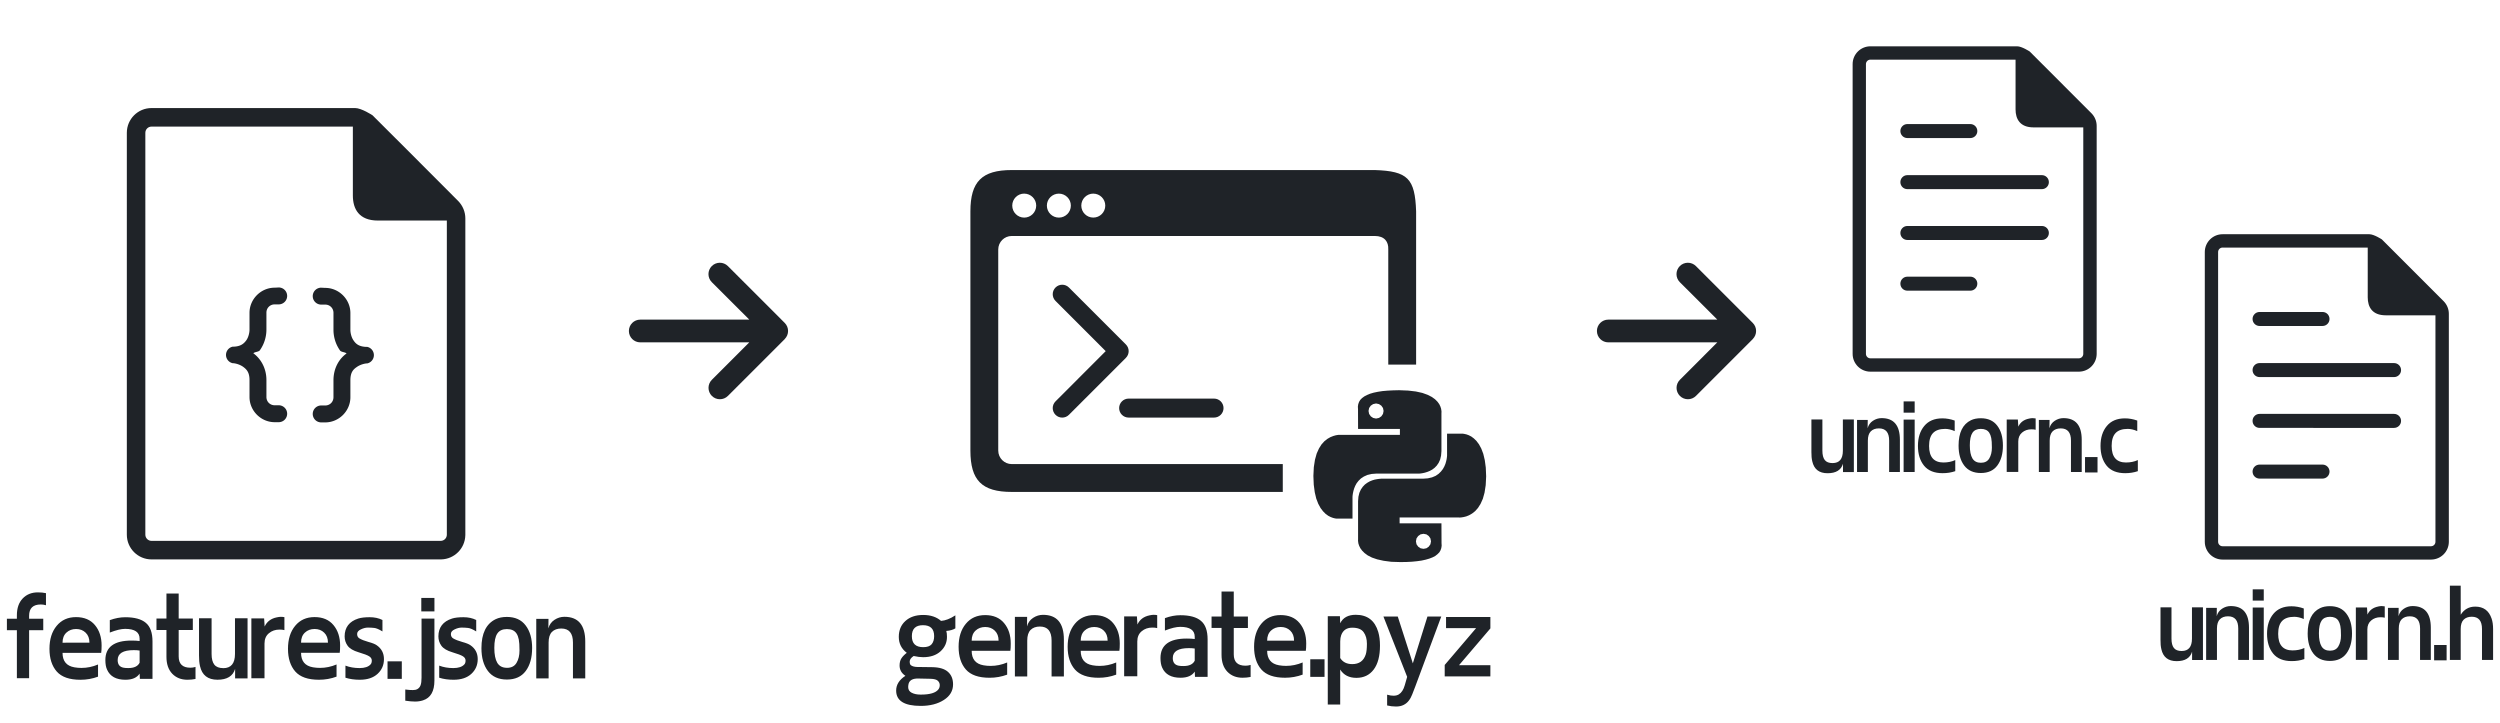 <?xml version="1.0" encoding="UTF-8" standalone="no"?>
<!-- Created with Inkscape (http://www.inkscape.org/) -->

<svg
   width="394"
   height="114"
   viewBox="0 0 104.246 30.163"
   version="1.1"
   id="svg5"
   xml:space="preserve"
   xmlns="http://www.w3.org/2000/svg"
   xmlns:svg="http://www.w3.org/2000/svg"><defs
     id="defs2" /><path
     id="path2-6-8"
     style="fill:#1f2328;fill-opacity:1;stroke-width:0.016"
     d="m 6.318,4.506 c -0.568,0 -1.03,0.461 -1.03,1.029 V 22.297 c 0,0.568 0.462,1.03 1.03,1.03 h 12.056 0.024 v -5.16e-4 c 0.549,-0.013 0.993,-0.458 1.005,-1.007 h 5.17e-4 V 22.297 9.108 c 0,-0.274 -0.109,-0.535 -0.301,-0.729 -0.898,-0.908 -3.572,-3.573 -3.572,-3.573 0,0 -0.456,-0.301 -0.729,-0.301 z m 0,0.772 h 8.395 v 2.875 c 0,0.56 0.255,1.044 1.044,1.044 h 2.875 V 22.297 c 0,0.142 -0.116,0.257 -0.257,0.257 H 6.318 c -0.142,0 -0.258,-0.116 -0.258,-0.257 V 5.536 c 0,-0.142 0.116,-0.257 0.258,-0.257 z" /><path
     d="m 32.722,14.137 c 0.185,-0.185 0.185,-0.486 0,-0.671 l -2.371,-2.371 c -0.185,-0.185 -0.486,-0.185 -0.671,0 -0.185,0.185 -0.185,0.486 0,0.671 l 1.564,1.562 h -4.547 c -0.262,0 -0.474,0.212 -0.474,0.474 0,0.262 0.212,0.474 0.474,0.474 h 4.546 l -1.561,1.562 c -0.185,0.185 -0.185,0.486 0,0.671 0.185,0.185 0.486,0.185 0.671,0 l 2.371,-2.371 z"
     id="path1574"
     style="fill:#1f2328;fill-opacity:1;stroke:none;stroke-width:0.015;stroke-opacity:1" /><g
     id="g1772"
     transform="translate(3.614,1.789)"
     style="fill:#1f2328;fill-opacity:1"><path
       id="path753"
       style="fill:#1f2328;fill-opacity:1;stroke-width:0.035"
       d="m 38.574,5.302 c -1.243,4.7e-6 -1.724,0.481 -1.724,1.724 v 9.974 c 0,1.243 0.481,1.724 1.724,1.724 H 49.876 V 17.563 H 38.574 c -0.31,0 -0.563,-0.253 -0.563,-0.563 V 8.614 c 0,-0.31 0.253,-0.563 0.563,-0.563 h 15.138 c 0.405,0 0.579,0.239 0.563,0.563 v 4.801 h 1.161 V 7.026 C 55.39,5.651 55.086,5.347 53.712,5.302 Z m 0.52,0.983 c 0.276,1.596e-4 0.5,0.224 0.5,0.5 -1.59e-4,0.276 -0.224,0.5 -0.5,0.5 C 38.819,7.285 38.595,7.061 38.595,6.785 38.594,6.508 38.818,6.284 39.095,6.284 Z m 1.445,0 c 0.276,1.596e-4 0.5,0.224 0.5,0.5 -1.59e-4,0.276 -0.224,0.5 -0.5,0.5 -0.276,1.26e-4 -0.5,-0.224 -0.5,-0.5 -1.26e-4,-0.276 0.224,-0.5 0.5,-0.5 z m 1.435,0 c 0.276,-1.26e-4 0.5,0.224 0.5,0.5 C 42.474,7.061 42.25,7.285 41.974,7.284 41.698,7.284 41.475,7.061 41.474,6.785 41.474,6.509 41.698,6.285 41.974,6.284 Z" /><path
       d="m 40.399,10.759 c -0.155,-0.155 -0.155,-0.404 0,-0.559 0.155,-0.155 0.406,-0.155 0.56,0 l 2.374,2.374 c 0.155,0.155 0.155,0.406 0,0.56 l -2.374,2.374 c -0.155,0.155 -0.406,0.155 -0.56,0 -0.155,-0.155 -0.155,-0.406 0,-0.56 l 2.093,-2.095 z m 3.049,4.073 h 3.561 c 0.219,0 0.396,0.177 0.396,0.396 0,0.219 -0.177,0.396 -0.396,0.396 h -3.561 c -0.219,0 -0.396,-0.177 -0.396,-0.396 0,-0.219 0.177,-0.396 0.396,-0.396 z"
       id="path1213"
       style="fill:#1f2328;fill-opacity:1;stroke-width:0.012" /></g><path
     d="m 79.535,5.173 h 2.625 c 0.161,0 0.292,0.13 0.292,0.292 0,0.161 -0.13,0.292 -0.292,0.292 h -2.625 c -0.161,0 -0.292,-0.13 -0.292,-0.292 0,-0.161 0.13,-0.292 0.292,-0.292 z"
     id="path1213-6"
     style="fill:#1f2328;fill-opacity:1;stroke-width:0.009" /><path
     d="m 79.535,7.303 h 5.608 c 0.161,0 0.292,0.13 0.292,0.292 0,0.161 -0.13,0.292 -0.292,0.292 h -5.608 c -0.161,0 -0.292,-0.13 -0.292,-0.292 0,-0.161 0.13,-0.292 0.292,-0.292 z"
     id="path1213-6-1"
     style="fill:#1f2328;fill-opacity:1;stroke-width:0.009" /><path
     d="m 79.535,9.423 h 5.608 c 0.161,0 0.292,0.13 0.292,0.292 0,0.161 -0.13,0.292 -0.292,0.292 h -5.608 c -0.161,0 -0.292,-0.13 -0.292,-0.292 0,-0.161 0.13,-0.292 0.292,-0.292 z"
     id="path1213-6-1-8"
     style="fill:#1f2328;fill-opacity:1;stroke-width:0.009" /><path
     d="m 73.088,14.137 c 0.185,-0.185 0.185,-0.486 0,-0.671 l -2.371,-2.371 c -0.185,-0.185 -0.486,-0.185 -0.671,0 -0.185,0.185 -0.185,0.486 0,0.671 l 1.564,1.562 h -4.547 c -0.262,0 -0.474,0.212 -0.474,0.474 0,0.262 0.212,0.474 0.474,0.474 h 4.546 l -1.561,1.562 c -0.185,0.185 -0.185,0.486 0,0.671 0.185,0.185 0.486,0.185 0.671,0 l 2.371,-2.371 z"
     id="path1574-2"
     style="fill:#1f2328;fill-opacity:1;stroke-width:0.015" /><g
     style="fill:#1f2328;fill-opacity:1"
     id="g3215"
     transform="matrix(8.819,0,0,8.819,-146.363,-126.339)"><path
       style="fill:#1f2328;fill-opacity:1;stroke-linecap:round;stroke-linejoin:round"
       d="m 17.895,15.686 c -0.065,3e-6 -0.119,0.054 -0.119,0.119 v 0.08 c 0,0.012 -0.004,0.035 -0.016,0.051 -0.012,0.016 -0.028,0.029 -0.064,0.029 a 0.04,0.04 0 0 0 0,0.078 c 0.012,0 0.035,0.006 0.051,0.018 0.016,0.012 0.029,0.026 0.029,0.062 v 0.08 c 3e-6,0.065 0.054,0.119 0.119,0.119 h 0.02 a 0.04,0.04 0 0 0 0.039,-0.041 0.04,0.04 0 0 0 -0.039,-0.039 h -0.02 c -0.022,-1e-6 -0.039,-0.017 -0.039,-0.039 v -0.08 c 0,-0.059 -0.029,-0.103 -0.062,-0.127 0.008,-0.007 0.025,-0.006 0.031,-0.014 0.024,-0.034 0.031,-0.07 0.031,-0.098 v -0.08 c 10e-7,-0.022 0.017,-0.039 0.039,-0.039 h 0.02 a 0.04,0.04 0 0 0 0.039,-0.039 0.04,0.04 0 0 0 -0.039,-0.041 z m 0.219,0 a 0.04,0.04 0 0 0 -0.039,0.041 0.04,0.04 0 0 0 0.039,0.039 h 0.02 c 0.022,10e-7 0.039,0.017 0.039,0.039 v 0.08 c 0,0.028 0.007,0.064 0.031,0.098 0.006,0.008 0.023,0.007 0.031,0.014 -0.034,0.024 -0.062,0.068 -0.062,0.127 v 0.08 c -1e-6,0.022 -0.017,0.039 -0.039,0.039 h -0.02 a 0.04,0.04 0 0 0 -0.039,0.039 0.04,0.04 0 0 0 0.039,0.041 h 0.02 c 0.065,-3e-6 0.119,-0.054 0.119,-0.119 v -0.08 c 0,-0.037 0.013,-0.051 0.029,-0.062 0.016,-0.012 0.039,-0.018 0.051,-0.018 a 0.04,0.04 0 0 0 0,-0.078 c -0.037,0 -0.053,-0.013 -0.064,-0.029 -0.012,-0.016 -0.016,-0.039 -0.016,-0.051 v -0.08 c -3e-6,-0.065 -0.054,-0.119 -0.119,-0.119 z"
       id="path3206" /></g><path
     d="m 79.535,11.537 h 2.625 c 0.161,0 0.292,0.13 0.292,0.292 0,0.161 -0.13,0.292 -0.292,0.292 h -2.625 c -0.161,0 -0.292,-0.13 -0.292,-0.292 0,-0.161 0.13,-0.292 0.292,-0.292 z"
     id="path1213-6-9"
     style="fill:#1f2328;fill-opacity:1;stroke-width:0.009" /><g
     style="fill:#1f2328;fill-opacity:1"
     id="g1"
     transform="matrix(0.224,0,0,0.224,54.766,16.271)"><path
       d="m 19.079,0.24 1.203,0.265 0.973,0.349 0.787,0.4 0.599,0.428 0.453,0.453 0.333,0.452 0.213,0.439 0.131,0.4 0.057,0.344 0.027,0.271 -0.016,0.172 v 7.12 l -0.068,0.839 -0.172,0.735 -0.281,0.615 -0.344,0.505 -0.4,0.411 -0.437,0.333 -0.469,0.256 -0.469,0.187 -0.437,0.136 -0.4,0.088 -0.344,0.057 -0.281,0.027 h -7.964 l -0.916,0.067 -0.787,0.183 -0.667,0.297 -0.547,0.359 -0.443,0.428 -0.36,0.463 -0.265,0.485 -0.199,0.489 -0.135,0.468 -0.093,0.428 -0.053,0.359 -0.025,0.281 v 4.079 H 4.308 L 4.028,23.865 3.652,23.772 3.231,23.616 2.762,23.376 2.283,23.028 1.804,22.548 1.335,21.933 0.908,21.146 0.532,20.173 0.256,19.001 0.069,17.6 0.001,15.96 0.08,14.335 0.293,12.95 0.616,11.789 1.043,10.841 1.523,10.081 2.054,9.497 2.617,9.054 3.174,8.737 3.71,8.524 4.19,8.388 4.617,8.32 4.934,8.309 H 5.147 L 5.231,8.32 H 16.106 V 7.216 H 8.319 L 8.308,3.549 8.283,3.054 8.351,2.601 8.496,2.19 8.72,1.814 9.053,1.471 9.47,1.163 9.974,0.898 10.563,0.653 11.24,0.456 12.016,0.295 12.864,0.164 13.812,0.081 14.839,0.029 15.959,0.002 17.651,0.07 Z m -8.396,2.64 -0.308,0.437 -0.109,0.547 0.109,0.548 0.308,0.452 0.437,0.297 0.547,0.12 0.547,-0.12 L 12.651,4.864 12.959,4.412 13.068,3.864 12.959,3.317 12.651,2.88 12.214,2.588 11.667,2.469 11.12,2.588 Z m 17.453,5.265 0.369,0.084 0.427,0.156 0.469,0.24 0.479,0.359 0.48,0.469 0.468,0.625 0.427,0.785 0.371,0.975 0.281,1.177 0.187,1.385 0.068,1.64 -0.083,1.641 -0.215,1.385 -0.317,1.145 -0.427,0.948 -0.48,0.76 -0.536,0.6 -0.557,0.437 -0.563,0.323 -0.531,0.213 -0.48,0.12 -0.427,0.068 -0.317,0.025 -0.213,-0.015 H 16.052 v 1.093 h 7.787 l 0.016,3.683 0.025,0.479 -0.068,0.453 -0.145,0.411 -0.229,0.385 -0.333,0.333 -0.411,0.324 -0.505,0.265 -0.589,0.229 -0.677,0.197 -0.776,0.172 -0.853,0.12 -0.943,0.093 -1.032,0.052 -1.12,0.016 L 14.507,31.943 13.08,31.755 11.881,31.49 10.908,31.157 10.121,30.756 9.522,30.313 9.069,29.86 8.736,29.408 8.523,28.969 8.387,28.569 8.335,28.236 8.308,27.969 8.319,27.798 v -7.12 l 0.068,-0.855 0.177,-0.724 0.276,-0.609 0.349,-0.511 0.4,-0.421 0.439,-0.323 0.468,-0.267 0.464,-0.187 0.443,-0.136 0.401,-0.077 0.343,-0.052 0.453,-0.043 h 7.787 l 0.921,-0.067 0.787,-0.183 0.667,-0.281 0.547,-0.375 0.439,-0.428 0.359,-0.463 0.271,-0.485 0.199,-0.479 0.135,-0.464 0.095,-0.427 0.052,-0.375 0.025,-0.281 V 8.086 h 2.787 l 0.188,0.011 z m -8.631,19 -0.308,0.443 -0.104,0.548 0.104,0.547 0.308,0.437 0.443,0.307 0.547,0.104 0.547,-0.104 0.437,-0.307 0.308,-0.437 0.109,-0.547 -0.109,-0.548 -0.308,-0.443 -0.437,-0.307 -0.547,-0.104 -0.547,0.104 z"
       id="path1"
       style="fill:#1f2328;fill-opacity:1" /></g><path
     style="-inkscape-font-specification:Keraleeyam;fill:#1f2328;fill-opacity:1;stroke-width:0.265"
     d="m 1.701,25.206 q -0.488,0 -0.488,0.471 v 0.124 h 0.59 v 0.477 H 1.213 v 2.001 H 0.703 v -2.001 H 0.287 v -0.477 h 0.416 v -0.143 q 0,-0.449 0.243,-0.703 0.243,-0.254 0.634,-0.254 0.182,0 0.336,0.033 v 0.504 Q 1.811,25.206 1.701,25.206 Z M 4.087,28.216 q -0.35,0.13 -0.733,0.13 -0.686,0 -0.989,-0.345 -0.303,-0.347 -0.303,-0.945 0,-0.598 0.3,-0.959 0.3,-0.364 0.808,-0.364 0.51,0 0.788,0.333 0.278,0.333 0.278,0.854 0,0.198 -0.017,0.303 H 2.607 q 0,0.518 0.496,0.604 0.143,0.025 0.292,0.025 0.356,0 0.692,-0.143 z M 3.729,26.799 q 0,-0.265 -0.157,-0.416 -0.157,-0.154 -0.4,-0.154 -0.24,0 -0.402,0.149 -0.163,0.149 -0.163,0.422 z M 4.578,25.859 q 0.333,-0.121 0.642,-0.121 0.584,0 0.86,0.234 0.278,0.232 0.278,0.774 v 1.563 H 5.832 l -0.011,-0.22 q -0.168,0.256 -0.593,0.256 -0.576,0 -0.763,-0.419 -0.072,-0.154 -0.072,-0.402 0,-0.816 1.1,-0.813 0.193,0 0.328,0.019 v -0.094 q 0,-0.413 -0.604,-0.413 -0.245,0 -0.639,0.154 z m 1,1.251 q -0.672,0 -0.672,0.413 0,0.276 0.248,0.32 0.085,0.017 0.201,0.014 0.356,0 0.466,-0.223 V 27.127 Q 5.716,27.11 5.578,27.11 Z m 2.359,0.733 q 0.11,0 0.215,-0.033 v 0.502 q -0.157,0.033 -0.339,0.033 -0.389,0 -0.631,-0.251 Q 6.94,27.841 6.94,27.389 V 26.27 H 6.524 v -0.477 h 0.416 v -1.042 h 0.51 v 1.042 h 0.59 v 0.477 H 7.45 v 1.102 q 0,0.471 0.488,0.471 z m 1.37,0.019 q 0.491,0 0.491,-0.593 v -1.488 H 10.322 v 2.508 H 9.803 v -0.397 q -0.135,0.452 -0.736,0.452 -0.601,0 -0.728,-0.568 -0.044,-0.187 -0.041,-0.444 v -1.552 h 0.524 v 1.488 q 0,0.303 0.116,0.449 0.116,0.143 0.369,0.143 z m 2.235,-2.119 q 0.099,-0.022 0.171,-0.022 0.072,0 0.146,0.014 v 0.54 q -0.083,-0.022 -0.204,-0.022 -0.262,0 -0.444,0.154 -0.182,0.152 -0.182,0.427 v 1.45 h -0.548 v -2.497 h 0.532 l 0.022,0.339 q 0.141,-0.309 0.507,-0.383 z m 2.491,2.472 q -0.35,0.13 -0.733,0.13 -0.686,0 -0.989,-0.345 -0.303,-0.347 -0.303,-0.945 0,-0.598 0.3,-0.959 0.3,-0.364 0.808,-0.364 0.51,0 0.788,0.333 0.278,0.333 0.278,0.854 0,0.198 -0.017,0.303 h -1.612 q 0,0.518 0.496,0.604 0.143,0.025 0.292,0.025 0.356,0 0.692,-0.143 z m -0.358,-1.417 q 0,-0.265 -0.157,-0.416 -0.157,-0.154 -0.4,-0.154 -0.24,0 -0.402,0.149 -0.163,0.149 -0.163,0.422 z m 0.695,-0.262 q 0.003,-0.562 0.571,-0.744 0.176,-0.055 0.474,-0.055 0.3,0 0.532,0.116 v 0.477 q -0.22,-0.135 -0.345,-0.146 -0.124,-0.014 -0.262,-0.014 -0.138,0 -0.292,0.074 -0.157,0.072 -0.157,0.193 0,0.121 0.088,0.179 0.141,0.085 0.383,0.152 0.245,0.066 0.345,0.138 0.303,0.209 0.303,0.579 0,0.369 -0.267,0.615 -0.267,0.245 -0.741,0.245 -0.331,0 -0.598,-0.085 v -0.504 q 0.265,0.102 0.587,0.102 0.322,0 0.46,-0.152 0.052,-0.055 0.052,-0.163 0,-0.107 -0.11,-0.176 -0.107,-0.069 -0.441,-0.168 -0.333,-0.099 -0.458,-0.273 -0.124,-0.174 -0.124,-0.389 z m 2.384,1.772 H 16.159 V 27.576 h 0.595 z m 1.361,-2.814 h -0.548 v -0.562 h 0.548 z m -0.477,3.71 q -0.157,0.05 -0.331,0.05 -0.171,0 -0.408,-0.036 v -0.466 q 0.383,0.05 0.488,-0.008 0.107,-0.055 0.149,-0.168 0.041,-0.11 0.041,-0.317 v -2.464 h 0.537 v 2.582 q 0,0.675 -0.477,0.827 z m 0.642,-2.668 q 0.003,-0.562 0.571,-0.744 0.176,-0.055 0.474,-0.055 0.3,0 0.532,0.116 v 0.477 q -0.22,-0.135 -0.345,-0.146 -0.124,-0.014 -0.262,-0.014 -0.138,0 -0.292,0.074 -0.157,0.072 -0.157,0.193 0,0.121 0.088,0.179 0.141,0.085 0.383,0.152 0.245,0.066 0.345,0.138 0.303,0.209 0.303,0.579 0,0.369 -0.267,0.615 -0.267,0.245 -0.741,0.245 -0.331,0 -0.598,-0.085 v -0.504 q 0.265,0.102 0.587,0.102 0.322,0 0.46,-0.152 0.052,-0.055 0.052,-0.163 0,-0.107 -0.11,-0.176 -0.107,-0.069 -0.441,-0.168 -0.333,-0.099 -0.458,-0.273 -0.124,-0.174 -0.124,-0.389 z m 3.908,0.493 q 0,0.593 -0.267,0.951 -0.265,0.356 -0.785,0.356 -0.521,0 -0.791,-0.356 -0.27,-0.356 -0.27,-0.951 0,-0.923 0.593,-1.21 0.196,-0.094 0.466,-0.094 0.518,0 0.785,0.356 0.27,0.353 0.27,0.948 z m -1.05,0.819 q 0.278,0 0.4,-0.207 0.124,-0.209 0.124,-0.518 0,-0.309 -0.03,-0.458 -0.03,-0.152 -0.094,-0.248 -0.121,-0.185 -0.4,-0.185 -0.278,0 -0.402,0.187 -0.124,0.185 -0.124,0.598 0,0.413 0.124,0.623 0.127,0.207 0.402,0.207 z m 2.753,-1.056 q 0,-0.584 -0.488,-0.584 -0.248,0 -0.389,0.143 -0.138,0.141 -0.138,0.441 v 1.497 h -0.515 v -2.483 h 0.51 l -0.005,0.397 q 0.061,-0.229 0.254,-0.356 0.193,-0.127 0.413,-0.127 0.871,0 0.871,1.034 v 1.535 h -0.513 z"
     id="text1-8-5"
     aria-label="features.json" /><path
     style="-inkscape-font-specification:Keraleeyam;fill:#1f2328;fill-opacity:1;stroke-width:0.265"
     d="m 76.416,19.31 q 0.429,0 0.429,-0.518 v -1.302 h 0.458 v 2.195 h -0.453 v -0.347 q -0.118,0.395 -0.644,0.395 -0.526,0 -0.637,-0.497 -0.039,-0.164 -0.036,-0.388 v -1.358 h 0.458 v 1.302 q 0,0.265 0.101,0.393 0.101,0.125 0.323,0.125 z m 2.359,-0.936 q 0,-0.511 -0.427,-0.511 -0.217,0 -0.34,0.125 -0.121,0.123 -0.121,0.386 v 1.309 h -0.451 v -2.173 h 0.446 l -0.005,0.347 q 0.053,-0.2 0.222,-0.311 0.169,-0.111 0.362,-0.111 0.762,0 0.762,0.904 v 1.343 h -0.449 z m 1.064,-1.165 h -0.461 v -0.47 h 0.461 z m 0,2.474 h -0.461 v -2.185 h 0.461 z m 1.203,-0.398 q 0.273,0 0.49,-0.101 v 0.463 q -0.246,0.084 -0.526,0.084 -0.518,0 -0.774,-0.311 -0.256,-0.314 -0.256,-0.827 0,-0.514 0.263,-0.83 0.263,-0.318 0.755,-0.318 0.256,0 0.514,0.092 v 0.439 q -0.215,-0.092 -0.395,-0.092 -0.345,0 -0.509,0.174 -0.164,0.171 -0.164,0.538 0,0.69 0.603,0.69 z m 2.477,-0.704 q 0,0.518 -0.234,0.832 -0.232,0.311 -0.687,0.311 -0.456,0 -0.692,-0.311 -0.236,-0.311 -0.236,-0.832 0,-0.808 0.518,-1.059 0.171,-0.082 0.408,-0.082 0.453,0 0.687,0.311 0.236,0.309 0.236,0.83 z m -0.919,0.716 q 0.244,0 0.35,-0.181 0.109,-0.183 0.109,-0.453 0,-0.27 -0.027,-0.4 -0.027,-0.133 -0.082,-0.217 -0.106,-0.162 -0.35,-0.162 -0.244,0 -0.352,0.164 -0.109,0.162 -0.109,0.523 0,0.362 0.109,0.545 0.111,0.181 0.352,0.181 z m 2.006,-1.842 q 0.087,-0.019 0.15,-0.019 0.063,0 0.128,0.012 v 0.473 q -0.072,-0.019 -0.178,-0.019 -0.229,0 -0.388,0.135 -0.159,0.133 -0.159,0.374 V 19.679 H 83.677 V 17.494 h 0.465 l 0.019,0.297 q 0.123,-0.27 0.444,-0.335 z m 1.751,0.919 q 0,-0.511 -0.427,-0.511 -0.217,0 -0.34,0.125 -0.121,0.123 -0.121,0.386 v 1.309 h -0.451 v -2.173 h 0.446 l -0.005,0.347 q 0.053,-0.2 0.222,-0.311 0.169,-0.111 0.362,-0.111 0.762,0 0.762,0.904 v 1.343 h -0.449 z m 1.107,1.326 h -0.521 v -0.641 h 0.521 z m 1.191,-0.415 q 0.273,0 0.49,-0.101 v 0.463 q -0.246,0.084 -0.526,0.084 -0.518,0 -0.774,-0.311 -0.256,-0.314 -0.256,-0.827 0,-0.514 0.263,-0.83 0.263,-0.318 0.755,-0.318 0.256,0 0.514,0.092 v 0.439 q -0.215,-0.092 -0.395,-0.092 -0.345,0 -0.509,0.174 -0.164,0.171 -0.164,0.538 0,0.69 0.603,0.69 z"
     id="text1-8-5-0-5"
     aria-label="unicorn.c" /><path
     style="-inkscape-font-specification:Keraleeyam;fill:#1f2328;fill-opacity:1;stroke-width:0.265"
     d="m 90.973,27.146 q 0.429,0 0.429,-0.518 v -1.302 h 0.458 v 2.195 h -0.453 v -0.347 q -0.118,0.395 -0.644,0.395 -0.526,0 -0.637,-0.497 -0.039,-0.164 -0.036,-0.388 v -1.358 h 0.458 v 1.302 q 0,0.265 0.101,0.393 0.101,0.125 0.323,0.125 z m 2.359,-0.936 q 0,-0.511 -0.427,-0.511 -0.217,0 -0.34,0.125 -0.121,0.123 -0.121,0.386 v 1.309 H 91.993 V 25.347 h 0.446 l -0.005,0.347 q 0.053,-0.2 0.222,-0.311 0.169,-0.111 0.362,-0.111 0.762,0 0.762,0.904 v 1.343 h -0.449 z m 1.064,-1.165 h -0.461 v -0.47 h 0.461 z m 0,2.474 h -0.461 v -2.185 h 0.461 z m 1.203,-0.398 q 0.273,0 0.49,-0.101 v 0.463 q -0.246,0.084 -0.526,0.084 -0.518,0 -0.774,-0.311 -0.256,-0.314 -0.256,-0.827 0,-0.514 0.263,-0.83 0.263,-0.318 0.755,-0.318 0.256,0 0.514,0.092 v 0.439 q -0.215,-0.092 -0.395,-0.092 -0.345,0 -0.509,0.174 -0.164,0.171 -0.164,0.538 0,0.69 0.603,0.69 z m 2.477,-0.704 q 0,0.518 -0.234,0.832 -0.232,0.311 -0.687,0.311 -0.456,0 -0.692,-0.311 -0.236,-0.311 -0.236,-0.832 0,-0.808 0.518,-1.059 0.171,-0.082 0.408,-0.082 0.453,0 0.687,0.311 0.236,0.309 0.236,0.83 z m -0.919,0.716 q 0.244,0 0.35,-0.181 0.109,-0.183 0.109,-0.453 0,-0.27 -0.027,-0.4 -0.027,-0.133 -0.082,-0.217 -0.106,-0.162 -0.35,-0.162 -0.244,0 -0.352,0.164 -0.109,0.162 -0.109,0.523 0,0.362 0.109,0.545 0.111,0.181 0.352,0.181 z m 2.006,-1.842 q 0.087,-0.019 0.15,-0.019 0.063,0 0.128,0.012 v 0.473 q -0.072,-0.019 -0.178,-0.019 -0.229,0 -0.388,0.135 -0.159,0.133 -0.159,0.374 v 1.268 h -0.48 v -2.185 h 0.465 l 0.019,0.297 q 0.123,-0.27 0.444,-0.335 z m 1.751,0.919 q 0,-0.511 -0.427,-0.511 -0.217,0 -0.34,0.125 -0.121,0.123 -0.121,0.386 v 1.309 H 99.575 V 25.347 h 0.446 l -0.005,0.347 q 0.053,-0.2 0.222,-0.311 0.169,-0.111 0.362,-0.111 0.762,0 0.762,0.904 v 1.343 h -0.449 z m 1.107,1.326 h -0.521 v -0.641 h 0.521 z m 0.588,-1.903 q 0.215,-0.338 0.605,-0.338 0.514,0 0.682,0.497 0.063,0.178 0.063,0.441 v 1.285 h -0.463 v -1.29 q 0,-0.511 -0.427,-0.511 -0.217,0 -0.34,0.125 -0.121,0.123 -0.121,0.386 v 1.29 h -0.451 V 24.423 h 0.451 z"
     id="text1-8-5-0-5-9"
     aria-label="unicorn.h" /><path
     id="path2-6-8-5"
     style="fill:#1f2328;fill-opacity:1;stroke-width:0.012"
     d="m 77.994,1.931 c -0.409,0 -0.742,0.333 -0.742,0.742 V 14.756 c 0,0.409 0.333,0.742 0.742,0.742 h 8.691 0.018 v -3.72e-4 c 0.396,-0.009 0.716,-0.33 0.725,-0.726 h 3.75e-4 v -0.016 -9.507 c 0,-0.197 -0.079,-0.385 -0.217,-0.525 -0.648,-0.654 -2.575,-2.576 -2.575,-2.576 0,0 -0.328,-0.217 -0.526,-0.217 z m 0,0.557 h 6.052 v 2.072 c 0,0.403 0.184,0.752 0.752,0.752 h 2.072 v 9.444 c 0,0.102 -0.083,0.186 -0.186,0.186 h -8.691 c -0.102,0 -0.186,-0.083 -0.186,-0.186 V 2.673 c 0,-0.102 0.084,-0.186 0.186,-0.186 z" /><path
     d="m 94.221,13.009 h 2.625 c 0.161,0 0.292,0.13 0.292,0.292 0,0.161 -0.13,0.292 -0.292,0.292 H 94.221 c -0.161,0 -0.292,-0.13 -0.292,-0.292 0,-0.161 0.13,-0.292 0.292,-0.292 z"
     id="path1213-6-0"
     style="fill:#1f2328;fill-opacity:1;stroke-width:0.009" /><path
     d="m 94.221,15.14 h 5.608 c 0.161,0 0.292,0.13 0.292,0.292 0,0.161 -0.13,0.292 -0.292,0.292 H 94.221 c -0.161,0 -0.292,-0.13 -0.292,-0.292 0,-0.161 0.13,-0.292 0.292,-0.292 z"
     id="path1213-6-1-3"
     style="fill:#1f2328;fill-opacity:1;stroke-width:0.009" /><path
     d="m 94.221,17.259 h 5.608 c 0.161,0 0.292,0.13 0.292,0.292 0,0.161 -0.13,0.292 -0.292,0.292 H 94.221 c -0.161,0 -0.292,-0.13 -0.292,-0.292 0,-0.161 0.13,-0.292 0.292,-0.292 z"
     id="path1213-6-1-8-7"
     style="fill:#1f2328;fill-opacity:1;stroke-width:0.009" /><path
     d="m 94.221,19.373 h 2.625 c 0.161,0 0.292,0.13 0.292,0.292 0,0.161 -0.13,0.292 -0.292,0.292 H 94.221 c -0.161,0 -0.292,-0.13 -0.292,-0.292 0,-0.161 0.13,-0.292 0.292,-0.292 z"
     id="path1213-6-9-8"
     style="fill:#1f2328;fill-opacity:1;stroke-width:0.009" /><path
     id="path2-6-8-5-8"
     style="fill:#1f2328;fill-opacity:1;stroke-width:0.012"
     d="m 92.679,9.767 c -0.409,0 -0.742,0.333 -0.742,0.742 v 12.083 c 0,0.409 0.333,0.742 0.742,0.742 h 8.691 0.018 v -3.72e-4 c 0.396,-0.009 0.716,-0.33 0.725,-0.726 h 3.7e-4 v -0.016 -9.507 c 0,-0.197 -0.079,-0.385 -0.217,-0.525 -0.648,-0.654 -2.575,-2.576 -2.575,-2.576 0,0 -0.328,-0.217 -0.526,-0.217 z m 0,0.557 h 6.052 v 2.072 c 0,0.403 0.184,0.752 0.752,0.752 h 2.072 v 9.444 c 0,0.102 -0.083,0.186 -0.186,0.186 h -8.691 c -0.102,0 -0.186,-0.083 -0.186,-0.186 V 10.509 c 0,-0.102 0.084,-0.186 0.186,-0.186 z" /><path
     style="-inkscape-font-specification:Keraleeyam;fill:#1f2328;fill-opacity:1;stroke-width:0.265"
     d="m 39.239,25.891 c 0.182,-0.013 0.381,-0.09 0.598,-0.232 v 0.543 c -0.097,0.059 -0.223,0.095 -0.378,0.107 0.018,0.059 0.028,0.141 0.028,0.248 0,0.239 -0.09,0.44 -0.27,0.604 -0.178,0.162 -0.42,0.243 -0.725,0.243 -0.116,0 -0.247,-0.017 -0.394,-0.05 -0.11,0.073 -0.165,0.151 -0.165,0.232 0,0.079 0.017,0.13 0.05,0.154 0.062,0.046 0.152,0.07 0.267,0.072 0.118,0 0.324,0.003 0.62,0.008 0.298,0.004 0.517,0.069 0.659,0.196 0.141,0.125 0.212,0.299 0.212,0.521 0,0.27 -0.128,0.487 -0.383,0.65 -0.255,0.165 -0.577,0.248 -0.965,0.248 -0.684,0 -1.025,-0.213 -1.025,-0.639 0,-0.244 0.129,-0.449 0.386,-0.615 -0.162,-0.108 -0.243,-0.252 -0.243,-0.43 0,-0.121 0.026,-0.221 0.077,-0.3 0.053,-0.081 0.128,-0.157 0.223,-0.229 -0.222,-0.167 -0.333,-0.389 -0.333,-0.664 0,-0.277 0.092,-0.499 0.276,-0.664 0.184,-0.167 0.43,-0.251 0.739,-0.251 0.311,0 0.559,0.083 0.747,0.248 z m -0.287,0.634 c 0,-0.303 -0.155,-0.455 -0.466,-0.455 -0.309,0 -0.463,0.153 -0.463,0.458 0,0.305 0.158,0.458 0.474,0.458 0.164,0 0.28,-0.04 0.35,-0.121 0.07,-0.083 0.105,-0.196 0.105,-0.339 z M 38.387,28.964 c 0.388,0.002 0.637,-0.073 0.747,-0.223 0.035,-0.048 0.052,-0.106 0.052,-0.174 0,-0.068 -0.027,-0.128 -0.08,-0.179 -0.053,-0.051 -0.153,-0.079 -0.3,-0.083 l -0.513,-0.011 c -0.226,-0.005 -0.361,0.065 -0.405,0.212 -0.011,0.042 -0.017,0.089 -0.019,0.141 0,0.11 0.049,0.19 0.146,0.24 0.099,0.051 0.223,0.077 0.372,0.077 z m 3.61,-0.832 c -0.233,0.086 -0.478,0.13 -0.733,0.13 -0.458,0 -0.787,-0.115 -0.989,-0.345 -0.202,-0.232 -0.303,-0.547 -0.303,-0.945 0,-0.399 0.1,-0.718 0.3,-0.959 0.2,-0.243 0.469,-0.364 0.808,-0.364 0.34,0 0.603,0.111 0.788,0.333 0.186,0.222 0.278,0.507 0.278,0.854 0,0.132 -0.005,0.233 -0.017,0.303 h -1.612 c 0,0.345 0.165,0.547 0.496,0.604 0.096,0.017 0.193,0.025 0.292,0.025 0.237,0 0.468,-0.048 0.692,-0.143 z m -0.358,-1.417 c 0,-0.176 -0.052,-0.315 -0.157,-0.416 -0.105,-0.103 -0.238,-0.154 -0.4,-0.154 -0.16,0 -0.294,0.05 -0.402,0.149 -0.108,0.099 -0.163,0.24 -0.163,0.422 z m 2.21,-0.005 c 0,-0.39 -0.163,-0.584 -0.488,-0.584 -0.165,0 -0.295,0.048 -0.389,0.143 -0.092,0.094 -0.138,0.241 -0.138,0.441 v 1.497 h -0.515 v -2.483 h 0.51 l -0.005,0.397 c 0.04,-0.153 0.125,-0.271 0.254,-0.356 0.129,-0.085 0.266,-0.127 0.413,-0.127 0.581,0 0.871,0.345 0.871,1.034 v 1.535 h -0.513 z m 2.695,1.422 c -0.233,0.086 -0.478,0.13 -0.733,0.13 -0.458,0 -0.787,-0.115 -0.989,-0.345 -0.202,-0.232 -0.303,-0.547 -0.303,-0.945 0,-0.399 0.1,-0.718 0.3,-0.959 0.2,-0.243 0.469,-0.364 0.808,-0.364 0.34,0 0.603,0.111 0.788,0.333 0.186,0.222 0.278,0.507 0.278,0.854 0,0.132 -0.005,0.233 -0.017,0.303 h -1.612 c 0,0.345 0.165,0.547 0.496,0.604 0.096,0.017 0.193,0.025 0.292,0.025 0.237,0 0.468,-0.048 0.692,-0.143 z m -0.358,-1.417 c 0,-0.176 -0.052,-0.315 -0.157,-0.416 -0.105,-0.103 -0.238,-0.154 -0.4,-0.154 -0.16,0 -0.294,0.05 -0.402,0.149 -0.108,0.099 -0.163,0.24 -0.163,0.422 z m 1.75,-1.056 c 0.066,-0.015 0.123,-0.022 0.171,-0.022 0.048,0 0.096,0.005 0.146,0.014 v 0.54 c -0.055,-0.015 -0.123,-0.022 -0.204,-0.022 -0.175,0 -0.322,0.051 -0.444,0.154 -0.121,0.101 -0.182,0.243 -0.182,0.427 v 1.45 h -0.548 v -2.497 h 0.532 l 0.022,0.339 c 0.094,-0.206 0.263,-0.333 0.507,-0.383 z m 0.639,0.116 c 0.222,-0.081 0.436,-0.121 0.642,-0.121 0.39,0 0.676,0.078 0.86,0.234 0.186,0.154 0.278,0.412 0.278,0.774 v 1.563 h -0.526 l -0.011,-0.22 c -0.112,0.171 -0.31,0.256 -0.593,0.256 -0.384,0 -0.638,-0.14 -0.763,-0.419 -0.048,-0.103 -0.072,-0.237 -0.072,-0.402 0,-0.544 0.367,-0.815 1.1,-0.813 0.129,0 0.238,0.006 0.328,0.019 v -0.094 c 0,-0.276 -0.201,-0.413 -0.604,-0.413 -0.164,0 -0.377,0.051 -0.639,0.154 z m 1,1.251 c -0.448,0 -0.672,0.138 -0.672,0.413 0,0.184 0.083,0.29 0.248,0.32 0.057,0.011 0.124,0.016 0.201,0.014 0.237,0 0.392,-0.074 0.466,-0.223 v -0.507 c -0.07,-0.011 -0.151,-0.017 -0.243,-0.017 z m 2.359,0.733 c 0.073,0 0.145,-0.011 0.215,-0.033 v 0.502 c -0.105,0.022 -0.218,0.033 -0.339,0.033 -0.259,0 -0.469,-0.084 -0.631,-0.251 -0.162,-0.169 -0.243,-0.404 -0.243,-0.706 v -1.119 h -0.416 v -0.477 h 0.416 V 24.667 h 0.51 v 1.042 h 0.59 v 0.477 h -0.59 v 1.102 c 0,0.314 0.163,0.471 0.488,0.471 z m 2.384,0.372 c -0.233,0.086 -0.478,0.13 -0.733,0.13 -0.458,0 -0.787,-0.115 -0.989,-0.345 -0.202,-0.232 -0.303,-0.547 -0.303,-0.945 0,-0.399 0.1,-0.718 0.3,-0.959 0.2,-0.243 0.469,-0.364 0.808,-0.364 0.34,0 0.603,0.111 0.788,0.333 0.186,0.222 0.278,0.507 0.278,0.854 0,0.132 -0.005,0.233 -0.017,0.303 h -1.612 c 0,0.345 0.165,0.547 0.496,0.604 0.096,0.017 0.193,0.025 0.292,0.025 0.237,0 0.468,-0.048 0.692,-0.143 z m -0.358,-1.417 c 0,-0.176 -0.052,-0.315 -0.157,-0.416 -0.105,-0.103 -0.238,-0.154 -0.4,-0.154 -0.16,0 -0.294,0.05 -0.402,0.149 -0.108,0.099 -0.163,0.24 -0.163,0.422 z m 1.271,1.51 h -0.595 v -0.733 h 0.595 z m 0.653,-2.235 c 0.116,-0.235 0.333,-0.353 0.65,-0.353 0.483,0 0.796,0.239 0.937,0.717 0.048,0.162 0.072,0.351 0.072,0.568 0,0.434 -0.087,0.766 -0.262,0.998 -0.175,0.232 -0.415,0.347 -0.722,0.347 -0.305,0 -0.53,-0.116 -0.675,-0.347 v 1.458 h -0.518 v -3.682 h 0.507 z m 0,1.45 c 0.107,0.169 0.274,0.254 0.502,0.254 0.29,0 0.479,-0.136 0.565,-0.408 0.031,-0.099 0.047,-0.246 0.047,-0.441 0,-0.195 -0.045,-0.355 -0.135,-0.48 -0.088,-0.127 -0.247,-0.19 -0.477,-0.19 -0.23,0 -0.383,0.104 -0.46,0.311 -0.026,0.072 -0.04,0.157 -0.041,0.256 z m 2.858,1.78 c -0.057,0.075 -0.129,0.134 -0.215,0.176 -0.086,0.044 -0.192,0.066 -0.317,0.066 -0.125,0 -0.248,-0.015 -0.369,-0.044 v -0.449 c 0.209,0.061 0.371,0.057 0.485,-0.011 0.114,-0.068 0.198,-0.197 0.251,-0.386 l 0.099,-0.347 -0.989,-2.514 h 0.598 l 0.628,1.951 0.609,-1.951 h 0.576 l -1.083,2.916 c -0.044,0.118 -0.086,0.227 -0.127,0.328 -0.039,0.103 -0.087,0.191 -0.146,0.265 z m 3.404,-1.014 h -1.904 v -0.477 l 1.309,-1.535 H 60.298 v -0.466 h 1.849 v 0.477 l -1.309,1.535 h 1.309 z"
     id="text1-8-5-0-59"
     aria-label="generate.pyz" /></svg>
